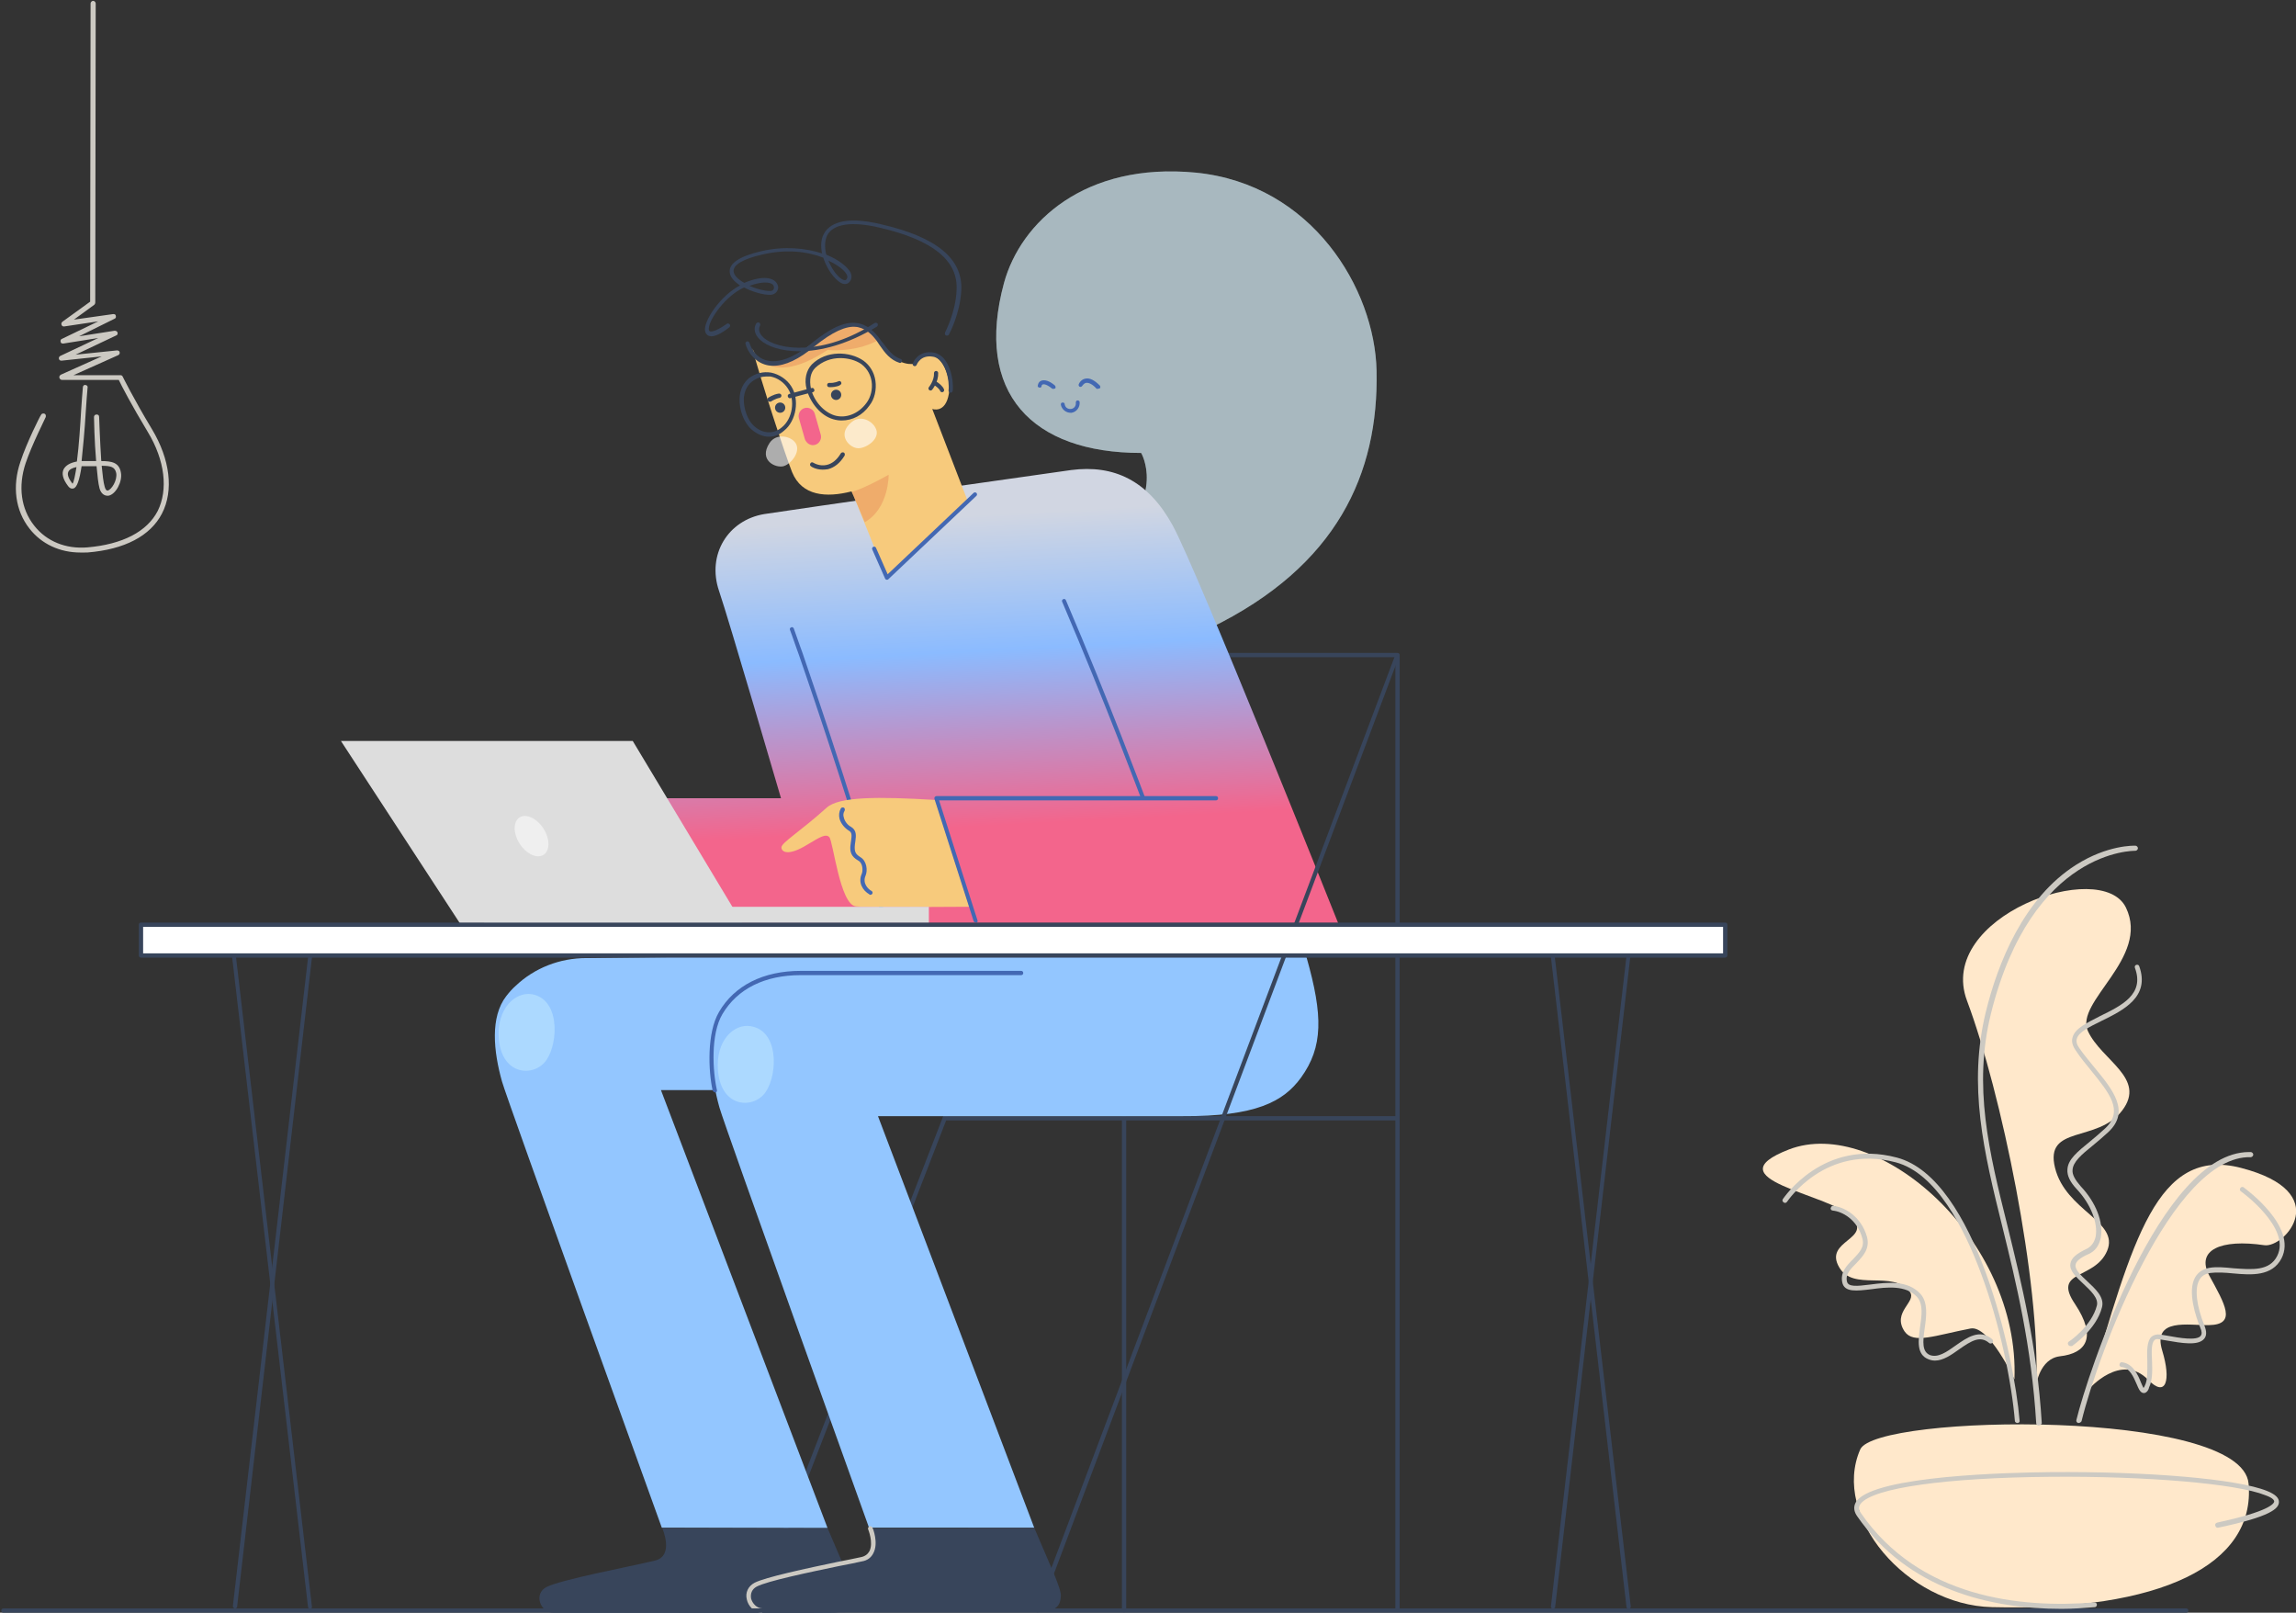 <?xml version="1.0" encoding="utf-8"?>
<!-- Generator: Adobe Illustrator 23.0.1, SVG Export Plug-In . SVG Version: 6.00 Build 0)  -->
<svg version="1.1" id="Layer_1" xmlns="http://www.w3.org/2000/svg" xmlns:xlink="http://www.w3.org/1999/xlink" x="0px" y="0px"
	 viewBox="0 0 537.4 377.4" style="enable-background:new 0 0 537.4 377.4;" xml:space="preserve">
<rect x="0" y="0" width="537.4" height="377.4" fill="#333333" stroke="none"/>
<style type="text/css">
	.st0{opacity:0.54;fill:#F7F7F7;}
	.st1{fill:#38455B;}
	.st2{fill:#CCC9C2;}
	.st3{fill:#93C6FF;}
	.st4{opacity:0.48;fill:#D3EAF2;}
	.st5{fill:#4368B3;}
	.st6{fill:url(#SVGID_1_);}
	.st7{fill:#F7CA7C;}
	.st8{fill:#F3658C;}
	.st9{opacity:0.35;fill:#D9FBFF;}
	.st10{opacity:0.33;fill:#DD704A;}
	.st11{fill:none;stroke:#38455B;stroke-width:0.973;stroke-linecap:round;stroke-linejoin:round;stroke-miterlimit:10;}
	.st12{opacity:0.6;fill:#FFFFFF;}
	.st13{fill:#DDDDDD;}
	.st14{fill:none;stroke:#4368B3;stroke-width:0.956;stroke-linecap:round;stroke-linejoin:round;stroke-miterlimit:10;}
	.st15{fill:#FFFFFF;}
	.st16{fill:#EFEFEF;}
	.st17{fill:#FFE8CB;}
</style>
<path class="st0" d="M436.7,377.4"/>
<path class="st1" d="M327.1,217c-0.3,0-0.5-0.2-0.5-0.5v-62.7h-63.5c-0.3,0-0.5-0.2-0.5-0.5s0.2-0.5,0.5-0.5h64
	c0.3,0,0.5,0.2,0.5,0.5v63.2C327.6,216.8,327.4,217,327.1,217z"/>
<path class="st1" d="M327.1,377.1c-0.3,0-0.5-0.2-0.5-0.5V223.8c0-0.3,0.2-0.5,0.5-0.5s0.5,0.2,0.5,0.5v152.8
	C327.6,376.9,327.4,377.1,327.1,377.1z"/>
<path class="st1" d="M263.1,377.3c-0.3,0-0.5-0.2-0.5-0.5V127.3c0-0.3,0.2-0.5,0.5-0.5s0.5,0.2,0.5,0.5v249.5
	C263.5,377.1,263.3,377.3,263.1,377.3z"/>
<path class="st1" d="M327,262.2H221.2c-0.3,0-0.5-0.2-0.5-0.5s0.2-0.5,0.5-0.5H327c0.3,0,0.5,0.2,0.5,0.5S327.2,262.2,327,262.2z"/>
<g>
	<path class="st2" d="M18.8,129.3c-4.8,0-9.1-2-11.9-5.6c-3.3-4.2-4.1-9.9-2.1-15.7c1.4-4.3,4.6-10.7,4.8-10.9
		c0.1-0.3,0.5-0.4,0.8-0.3c0.3,0.1,0.4,0.5,0.3,0.8c0,0.1-3.3,6.6-4.7,10.8c-1.8,5.4-1.1,10.7,2,14.6c2.9,3.7,7.4,5.5,12.4,5.1
		c8.3-0.7,14-3.7,16.5-8.5c2.5-5,1.7-11.9-2.3-18.5c-3.8-6.3-6.2-10.9-6.8-12.2l-13.3,0h0c-0.3,0-0.5-0.2-0.6-0.5
		c-0.1-0.3,0.1-0.5,0.3-0.7l9.6-4.3l-9.4,1c-0.3,0-0.5-0.1-0.6-0.4c-0.1-0.3,0.1-0.6,0.3-0.7l8.9-4.2l-8.2,1.3
		c-0.3,0-0.6-0.1-0.6-0.4c-0.1-0.3,0-0.6,0.3-0.7l8.5-4.1L15,76.4c-0.3,0-0.5-0.1-0.6-0.4s0-0.5,0.2-0.7l6.5-4.7l0-0.7l0.1-69.1
		c0-0.3,0.3-0.6,0.6-0.6c0,0,0,0,0,0c0.3,0,0.6,0.3,0.6,0.6l-0.1,70c0,0.2-0.1,0.4-0.2,0.5l-4.8,3.5l9.2-1.3c0.3,0,0.6,0.1,0.6,0.4
		c0.1,0.3,0,0.6-0.3,0.7l-8.3,4.1l8.3-1.3c0.3,0,0.6,0.1,0.7,0.4c0.1,0.3,0,0.6-0.3,0.7l-9.5,4.5l9.7-1c0.3,0,0.6,0.2,0.6,0.4
		c0.1,0.3-0.1,0.6-0.3,0.7l-10.5,4.7l11,0h0c0.2,0,0.4,0.1,0.5,0.3c0,0,2.5,5.1,6.9,12.4c4.2,7,5.1,14.3,2.3,19.7
		c-2.7,5.2-8.7,8.4-17.5,9.1C19.8,129.3,19.3,129.3,18.8,129.3z"/>
	<path class="st2" d="M25.1,116c-0.5,0-1.4-0.3-1.8-1.7c-0.3-1.1-0.5-3-0.7-5.2c-0.1,0-0.3,0-0.4,0c-0.7,0-1.4,0-2.2,0
		c-0.3,0-0.6,0-0.9,0c-0.5,3.3-1.1,5-1.9,5.2c-0.3,0.1-0.8,0.1-1.3-0.6c-1.2-1.6-1.5-2.9-1-3.9c0.5-0.9,1.5-1.5,3.1-1.8
		c0.5-3.8,0.8-8.7,1-12.1c0.1-2,0.3-3.8,0.4-5.3c0-0.3,0.3-0.6,0.6-0.5c0.3,0,0.6,0.3,0.5,0.6c-0.1,1.5-0.3,3.3-0.4,5.3
		c-0.3,5.1-0.7,9-1,11.9c0.2,0,0.5,0,0.8,0c0.8,0,1.5,0,2.2,0c0.1,0,0.2,0,0.4,0c-0.4-4.7-0.5-10-0.5-10.3c0-0.3,0.2-0.6,0.6-0.6
		c0.4,0,0.6,0.2,0.6,0.6c0,0.1,0.2,5.6,0.5,10.3c0,0,0,0,0,0c2.4,0,4.2,0.3,4.6,2.7c0.4,2.1-1.2,5.1-2.9,5.4
		C25.4,116,25.3,116,25.1,116z M23.8,109c0.2,2.1,0.4,3.9,0.7,4.9c0.2,0.7,0.4,0.9,0.7,0.9c0.9-0.2,2.3-2.4,2-4.1
		C26.9,109.3,26,109,23.8,109z M17.9,109.3c-1,0.2-1.7,0.6-1.9,1.1c-0.4,0.8,0.3,1.9,0.9,2.7c0,0,0.1,0.1,0.1,0.1
		C17.3,112.7,17.6,111.2,17.9,109.3z"/>
</g>
<path class="st1" d="M176.5,377.4c-0.1,0-0.1,0-0.2,0c-0.3-0.1-0.4-0.4-0.3-0.6l86.6-223.6c0.1-0.3,0.4-0.4,0.6-0.3
	c0.3,0.1,0.4,0.4,0.3,0.6L177,377.1C176.9,377.3,176.7,377.4,176.5,377.4z"/>
<path class="st3" d="M193.7,357.6l-39-102.5c0,0,70.2,0,71.2,0c13-0.1,20.7-3.8,25.3-10.2c3.9-5.4,5.3-5.5,2.2-21.2l-26.4,0.1
	l-63.3,0.1l-26.5,0.3c-6.1,0-12.1,2.3-16.5,6.5c-0.8,0.7-1.5,1.5-2.2,2.4c-3.8,4.9-3,12.9-1,20c1.1,4,37.4,104.4,37.4,104.4
	L193.7,357.6z"/>
<path class="st3" d="M242.1,357.6l-36.6-96.4c0,0,70.2,0,71.2,0c17.3,0.1,23.7-3.4,27.8-9c5.2-7.2,5.2-14.5,1.3-28.2l-90.6-0.1
	l2.4,6.1l-29.5,0.3c-6.1,0-12.1,2.3-16.5,6.5c-0.8,0.7-1.5,1.5-2.2,2.4c-3.8,4.9-3,12.9-1,20c1.1,4,35,98.3,35,98.3H242.1z"/>
<g>
	<path class="st4" d="M267.1,106C241.6,106,228,92,235,66.2c3.9-14.2,18.9-28.3,44.9-25.8c27.2,2.7,41.9,27.2,42.3,46.4
		c0.5,24-9.2,45.7-39,60.2c-18.5,9.1-50.4,3.4-49-6.9c0.8-6.1,13.1-2.2,25.6-12.8C273,116,267.1,106,267.1,106z"/>
	<path class="st4" d="M267.1,106C241.6,106,228,92,235,66.2c3.9-14.2,18.9-28.3,44.9-25.8c27.2,2.7,41.9,27.2,42.3,46.4
		c0.5,24-9.2,45.7-39,60.2c-18.5,9.1-50.4,3.4-49-6.9c0.8-6.1,13.1-2.2,25.6-12.8C273,116,267.1,106,267.1,106z"/>
	<path class="st5" d="M250.6,96.6c-1.1,0-2.1-0.8-2.3-1.9c0-0.3,0.1-0.5,0.4-0.5c0.3,0,0.5,0.1,0.5,0.4c0.1,0.7,0.7,1.2,1.5,1.1
		c0.7-0.1,1.2-0.7,1.1-1.5c0-0.3,0.2-0.5,0.4-0.5c0.3,0,0.5,0.2,0.5,0.4c0.1,1.2-0.7,2.3-1.9,2.5C250.8,96.6,250.7,96.6,250.6,96.6z
		"/>
	<path class="st5" d="M256.9,91c-0.1,0-0.3,0-0.3-0.1c-0.9-1-1.8-1.4-2.4-1.3c-0.5,0.1-0.7,0.5-0.9,0.7c-0.1,0.2-0.4,0.3-0.6,0.2
		c-0.2-0.1-0.3-0.4-0.2-0.6c0.3-0.7,0.9-1.2,1.6-1.3c1-0.2,2.1,0.4,3.3,1.6c0.2,0.2,0.2,0.5,0,0.7C257.2,90.9,257,91,256.9,91z"/>
	<path class="st5" d="M246.5,91c-0.1,0-0.2,0-0.3-0.1c-1.1-0.9-1.9-1.1-2.2-0.9c0,0-0.2,0.1-0.2,0.3c0,0.3-0.3,0.5-0.5,0.4
		c-0.3,0-0.5-0.3-0.4-0.5c0.1-0.5,0.3-0.9,0.8-1.1c0.8-0.3,1.9,0,3.2,1.1c0.2,0.2,0.2,0.5,0.1,0.7C246.7,91,246.6,91,246.5,91z"/>
</g>
<linearGradient id="SVGID_1_" gradientUnits="userSpaceOnUse" x1="208.382" y1="101.681" x2="214.502" y2="217.951">
	<stop  offset="0.17" style="stop-color:#D1D6E2"/>
	<stop  offset="0.444" style="stop-color:#8BBBFF"/>
	<stop  offset="0.796" style="stop-color:#F3658C"/>
</linearGradient>
<path class="st6" d="M114.2,186.8h68.6c0,0-12.3-42.1-14.5-48.5c-2.9-8.5,2.1-16.6,10.6-18c6.3-1,68.1-9.8,71.8-10.3
	c10-1.3,18,2.4,23.8,13s38.7,93,38.7,93h-190L114.2,186.8z"/>
<path class="st5" d="M207.1,215.9c-0.2,0-0.4-0.1-0.5-0.4c-5.5-20.8-15.6-50.7-19.7-62.5l-0.4-1.1c-1-2.9-1.6-4.5-1.6-4.5
	c-0.1-0.2,0-0.5,0.3-0.6c0.2-0.1,0.5,0,0.6,0.3c0,0,0.6,1.7,1.6,4.5l0.4,1.1c4.1,11.9,14.2,41.7,19.7,62.6c0.1,0.3-0.1,0.5-0.3,0.6
	C207.2,215.8,207.2,215.9,207.1,215.9z"/>
<path class="st7" d="M218.9,187.2c-13.4-0.8-22.5-0.8-25.4,1.8c-6.1,5.5-10.6,8.2-10.6,9.3c0,1.1,1.6,2.1,6-0.6
	c3.3-2,4.4-2.6,5.2-1.8c0.9,0.9,2.5,15.8,6.2,16.2c2.4,0.3,26.6,0.1,26.6,0.1l0,0L218.9,187.2z"/>
<path class="st5" d="M228.4,215.9c-0.2,0-0.4-0.1-0.5-0.3l-9.2-28.7c0-0.1,0-0.3,0.1-0.4c0.1-0.1,0.2-0.2,0.4-0.2h65.4
	c0.3,0,0.5,0.2,0.5,0.5s-0.2,0.5-0.5,0.5h-64.8l9,28.1c0.1,0.3-0.1,0.5-0.3,0.6C228.5,215.9,228.5,215.9,228.4,215.9z"/>
<path class="st5" d="M267.5,187.2c-0.2,0-0.4-0.1-0.4-0.3c-0.1-0.2-8.2-22-18.5-46.1c-0.1-0.2,0-0.5,0.3-0.6c0.2-0.1,0.5,0,0.6,0.3
	c10.3,24.1,18.4,45.9,18.5,46.1c0.1,0.2,0,0.5-0.3,0.6C267.6,187.2,267.5,187.2,267.5,187.2z"/>
<path class="st7" d="M176.1,81.5c1.7,6.7,7.9,25.6,9.3,29c2.3,5.6,8,6,13.9,4.5l0,0c0.7,1.3,6.9,17.1,8.2,20.2l18.9-18.2l-8.2-21.3
	c0,0,3.1,1.2,3.9-3.6c0.8-5.3-3.4-12.7-8-7c0,0-3.8,1.1-7.7-4.3c-7.1-9.9-14.4-1-21.3,3.1C178.1,88.1,176.1,81.5,176.1,81.5z"/>
<path class="st8" d="M190.8,104.1L190.8,104.1c1-0.3,1.6-1.4,1.3-2.4l-1.4-4.9c-0.3-1-1.4-1.6-2.4-1.3l0,0c-1,0.3-1.6,1.4-1.3,2.4
	l1.4,4.9C188.8,103.8,189.8,104.4,190.8,104.1z"/>
<path class="st1" d="M180,102.2c-1.4,0-2.8-0.6-4.1-1.7c-1.8-1.6-2.9-4.6-2.8-7.3c0.1-2,0.9-3.6,2.2-4.7c1.6-1.2,3.4-1.6,5.2-1.3
	c1.9,0.4,3.7,1.6,4.7,3.2c2,3.1,1.2,8.1-1.7,10.4C182.5,101.7,181.3,102.2,180,102.2z M179.4,88.1c-1,0-2.2,0.3-3.4,1.2
	c-1.4,1.1-1.8,2.7-1.9,3.9c-0.1,2.4,0.9,5.2,2.4,6.5c0,0,0,0,0,0c2,1.8,4.5,2,6.5,0.3c2.5-2,3.2-6.4,1.4-9.1
	c-0.9-1.4-2.4-2.5-4.1-2.8C180.1,88.1,179.8,88.1,179.4,88.1z"/>
<path class="st1" d="M197,98.4c-0.7,0-1.3-0.1-2-0.3l0,0c-2.8-0.8-5.3-3.7-6.2-7c-0.6-2.3-0.1-4.4,1.2-5.8c3.4-3.4,8.9-3.1,12.1-0.9
	c1.5,1.1,2.5,2.7,2.8,4.7c0.3,2.1-0.2,4.3-1.4,5.8C201.9,97.2,199.5,98.4,197,98.4z M196.7,83.8c-2.1,0-4.2,0.7-5.9,2.3
	c-1.1,1.1-1.4,2.8-1,4.8c0.7,3,3,5.5,5.5,6.3l0,0c2.6,0.8,5.6-0.3,7.5-2.9c1-1.3,1.5-3.3,1.2-5.1c-0.2-1.2-0.8-2.8-2.4-4
	C200.3,84.3,198.5,83.8,196.7,83.8z"/>
<path class="st1" d="M184.9,93.2c-0.2,0-0.4-0.1-0.5-0.4c-0.1-0.3,0.1-0.5,0.3-0.6c4-1.1,5.3-1.4,5.3-1.4c0.3-0.1,0.5,0.1,0.6,0.4
	c0.1,0.3-0.1,0.5-0.4,0.6c0,0-1.4,0.3-5.3,1.4C185,93.2,184.9,93.2,184.9,93.2z"/>
<circle class="st1" cx="182.6" cy="95.4" r="1.2"/>
<circle class="st1" cx="195.7" cy="92.4" r="1.2"/>
<path class="st9" d="M168,249.2c0,9.5,7.3,10.5,10.6,7.1c3.3-3.4,4.1-14.3-2.2-16C172.5,239.1,168,242.7,168,249.2z"/>
<path class="st9" d="M116.7,241.7c0,9.5,7.3,10.5,10.6,7.1c3.3-3.4,4.1-14.3-2.2-16C121.3,231.7,116.8,235.2,116.7,241.7z"/>
<path class="st1" d="M192.5,109.9c-1.5,0-2.7-0.7-2.7-0.8c-0.2-0.1-0.3-0.4-0.1-0.7c0.1-0.2,0.4-0.3,0.7-0.1c0,0,1.4,0.9,3.1,0.5
	c1.3-0.3,2.4-1.2,3.3-2.7c0.1-0.2,0.4-0.3,0.7-0.2c0.2,0.1,0.3,0.4,0.2,0.7c-1.1,1.8-2.4,2.8-3.9,3.2
	C193.2,109.9,192.8,109.9,192.5,109.9z"/>
<path class="st10" d="M177.5,84.1c3.9,3,8.9,2.6,16.2-2.2c0,0,6,0.7,11.5-2.1c0,0-2.4-5-7.7-3.3c-3,0.9-7.5,5-12.2,7.6
	C181.6,86.1,177.5,84.1,177.5,84.1z"/>
<path class="st1" d="M166.5,78.7c-0.3,0-0.6-0.1-0.8-0.2c-0.3-0.2-0.7-0.6-0.7-1.5c0.1-2.5,3.8-7.9,8.2-10.2
	c-1.3-0.9-2.3-1.9-2.4-3.1c-0.2-2.1,2.3-3.7,7.3-4.9c5.6-1.3,10.6-0.7,14.3,0.5c-0.3-1.6-0.3-3.2,0.4-4.5c1.1-2.2,4.4-4.5,13.5-2.3
	c13,3,19.1,8.1,18.7,15.5c-0.3,5.5-2.8,10.1-2.9,10.3c-0.1,0.2-0.4,0.3-0.7,0.2c-0.2-0.1-0.3-0.4-0.2-0.7c0,0,2.5-4.7,2.7-9.9
	c0.4-6.9-5.5-11.7-17.9-14.6c-6.7-1.6-11-0.9-12.4,1.8c-0.6,1.3-0.6,2.9-0.2,4.5c3,1.2,5,2.9,5.7,4.2c0.4,1,0.2,1.8-0.5,2.4
	c-0.4,0.3-1.3,0.6-2.6-0.6c-1.3-1.1-2.6-3.1-3.3-5.3c-3.6-1.4-8.6-2.1-14.4-0.7c-4.4,1-6.7,2.4-6.6,3.9c0.1,1,1.1,1.9,2.5,2.7
	c4.8-2,6.7-0.9,7.3-0.3c0.6,0.6,0.8,1.4,0.5,2c-0.3,0.7-1,1.1-1.8,1.1c-1.6,0-4.1-0.7-6-1.7c0,0,0,0-0.1,0c-4.2,1.9-8.1,7.3-8.2,9.6
	c0,0.2,0,0.5,0.2,0.6c0.1,0.1,1,0.4,4-1.7c0.2-0.2,0.5-0.1,0.7,0.1c0.2,0.2,0.1,0.5-0.1,0.7C168.8,78.1,167.4,78.7,166.5,78.7z
	 M175.4,66.9c1.6,0.7,3.5,1.2,4.9,1.2c0.4,0,0.7-0.2,0.8-0.5c0.1-0.2,0.1-0.6-0.2-1C180.2,66,178.4,65.8,175.4,66.9z M193.9,61
	c0.7,1.7,1.7,3.2,2.7,4c0.6,0.5,1.2,0.7,1.4,0.5c0.2-0.2,0.5-0.5,0.2-1.2C197.8,63.4,196.3,62.1,193.9,61z"/>
<path class="st11" d="M214.1,85.2c0,0,1-2.8,4.4-2.2s4.3,6.4,4,8.4"/>
<path class="st11" d="M219.1,87.3c0.1,1.9-1.3,3.6-1.3,3.6"/>
<path class="st11" d="M218.9,89.7c0.5,0.3,1.4,1,1.6,1.6"/>
<path class="st1" d="M194.4,90.6c-0.1,0-0.2,0-0.3,0c-0.3,0-0.5-0.2-0.5-0.5c0-0.3,0.2-0.5,0.5-0.5c1.2,0.1,2.2-0.4,2.2-0.4
	c0.2-0.1,0.5,0,0.6,0.3c0.1,0.2,0,0.5-0.3,0.6C196.7,90.2,195.6,90.6,194.4,90.6z"/>
<path class="st12" d="M180.1,103.7c-2.6,4,1.4,5.9,3.3,5.4c2-0.6,4.4-3.9,2.5-5.8C184.7,102,181.6,101.4,180.1,103.7z"/>
<path class="st12" d="M199.3,98.8c-3.6,3-0.4,6.1,1.6,6.1c2,0,5.4-2.4,4-4.8C204.1,98.5,201.4,97,199.3,98.8z"/>
<path class="st1" d="M181,85.6c-0.7,0-1.4-0.1-2-0.3c-2.5-0.8-4-3-4.5-4.8c-0.1-0.3,0.1-0.5,0.3-0.6c0.3-0.1,0.5,0.1,0.6,0.3
	c0.5,1.6,1.7,3.5,3.9,4.1c2.8,0.8,6.5-0.5,10.7-4c4.3-3.5,7.7-5.1,10.5-4.7c2.6,0.3,4.3,2.2,5.5,3.8c0.2,0.3,0.4,0.6,0.7,0.9
	c1.3,1.7,2.3,3.1,4.1,3.7c0.3,0.1,0.4,0.4,0.3,0.6c-0.1,0.3-0.4,0.4-0.6,0.3c-2.1-0.7-3.3-2.2-4.6-4.1c-0.2-0.3-0.4-0.6-0.6-0.9
	c-1.1-1.5-2.6-3.1-4.8-3.4c-2.5-0.3-5.7,1.2-9.8,4.5C187,84.1,183.8,85.6,181,85.6z"/>
<path class="st5" d="M203.7,209.4c-0.1,0-0.2,0-0.2-0.1c-1.6-0.9-2.7-2.8-1.8-4.8c0.3-0.7,0.3-2.5-0.8-3.1c-1.6-0.9-2.1-2-1.8-3.9
	c0-0.3,0.1-0.5,0.1-0.7c0.2-1.4,0.2-2-0.5-2.4c-1-0.6-1.9-1.7-2.2-2.8c-0.2-0.8-0.1-1.7,0.3-2.4c0.1-0.2,0.4-0.3,0.7-0.2
	c0.2,0.1,0.3,0.4,0.2,0.7c-0.3,0.5-0.4,1-0.2,1.6c0.2,0.9,0.9,1.8,1.7,2.2c1.3,0.8,1.2,2,1,3.4c0,0.2-0.1,0.5-0.1,0.7
	c-0.2,1.8,0.2,2.3,1.3,3c1.5,0.9,1.7,3.1,1.2,4.3c-0.8,1.8,0.6,3.2,1.4,3.6c0.2,0.1,0.3,0.4,0.2,0.6
	C204.1,209.3,203.9,209.4,203.7,209.4z"/>
<path class="st11" d="M31.8,216"/>
<polygon class="st13" points="173.7,216 148.1,173.4 79.8,173.4 107.6,216 "/>
<rect x="113.4" y="212.3" transform="matrix(-1 -4.497392e-11 4.497392e-11 -1 330.808 428.309)" class="st13" width="104.1" height="3.8"/>
<path class="st11" d="M29.2,223.6"/>
<polyline class="st14" points="204.6,128.4 207.6,135.2 228.2,115.7 "/>
<path class="st1" d="M242.9,377.3c-0.1,0-0.1,0-0.2,0c-0.3-0.1-0.4-0.4-0.3-0.6l84.2-223.5c0.1-0.3,0.4-0.4,0.6-0.3
	c0.3,0.1,0.4,0.4,0.3,0.6L243.4,377C243.3,377.2,243.1,377.3,242.9,377.3z"/>
<g>
	<rect x="33" y="216.4" class="st15" width="370.8" height="7.2"/>
	<path class="st1" d="M403.8,224.1H33c-0.3,0-0.5-0.2-0.5-0.5v-7.2c0-0.3,0.2-0.5,0.5-0.5h370.8c0.3,0,0.5,0.2,0.5,0.5v7.2
		C404.3,223.9,404,224.1,403.8,224.1z M33.5,223.1h369.8v-6.2H33.5V223.1z"/>
</g>
<path class="st10" d="M199.4,115.1c0,0,2.3-0.5,8.6-4c0,0,0.1,7.9-5.6,11.1L199.4,115.1z"/>
<path class="st5" d="M167.3,255.6c-0.2,0-0.4-0.2-0.5-0.4c-1-4.5-1.4-13.5,1.5-18.4c3.6-6.2,10.4-9.6,19.1-9.6H239
	c0.3,0,0.5,0.2,0.5,0.5s-0.2,0.5-0.5,0.5h-51.6c-8.4,0-14.8,3.2-18.3,9.1c-2.8,4.7-2.3,13.4-1.3,17.8c0.1,0.3-0.1,0.5-0.4,0.6
	C167.3,255.6,167.3,255.6,167.3,255.6z"/>
<path class="st1" d="M187.1,82.2c-4.2,0-7.5-1.1-9.2-2.7c-1.3-1.2-1.6-2.6-0.9-3.8c0.1-0.2,0.4-0.3,0.7-0.2c0.2,0.1,0.3,0.4,0.2,0.7
	c-0.6,1.1,0.1,2.1,0.7,2.7c3.5,3.2,14.2,4.4,26.1-3.3c0.2-0.1,0.5-0.1,0.7,0.1c0.1,0.2,0.1,0.5-0.1,0.7
	C198.4,80.6,192.1,82.2,187.1,82.2z"/>
<path class="st1" d="M180.1,94c-0.2,0-0.3-0.1-0.4-0.2c-0.2-0.2-0.1-0.5,0.1-0.7c0,0,1.1-0.8,2.5-1c0.3,0,0.5,0.1,0.6,0.4
	c0,0.3-0.1,0.5-0.4,0.6c-1.1,0.2-2.1,0.9-2.1,0.9C180.3,94,180.2,94,180.1,94z"/>
<ellipse transform="matrix(0.84 -0.542 0.542 0.84 -86.234 98.757)" class="st16" cx="124.5" cy="195.7" rx="3.3" ry="5.2"/>
<path class="st1" d="M193.7,357.6c3.9,9.2,6.2,14.1,6.2,15.9c-0.1,2.3-1.2,3.7-4.8,3.9c-3,0.1-62.6,0-65.6,0c-3,0-4.7-4.4-1.6-6
	c3.2-1.7,19.6-4.8,25.4-6.2c4.6-1.1,1.7-7.6,1.7-7.6H193.7z"/>
<path class="st1" d="M242.1,357.6c3.9,9.2,6.3,14.1,6.2,15.9c-0.1,2.3-1.1,3.5-4.7,3.6c-3,0.1-62.6,0.2-65.6,0.2s-4.8-4.3-1.7-5.9
	c3.2-1.7,19.6-4.6,25.4-6.2c4.8-1.4,1.7-7.6,1.7-7.6H242.1z"/>
<path class="st2" d="M178.4,377.4c-1.9,0-3.3-1.6-3.6-3.1c-0.4-1.6,0.3-3.1,1.8-3.9c2.5-1.3,12.3-3.4,19.5-4.9
	c2.1-0.4,4-0.8,5.4-1.1c1-0.2,1.6-0.7,2-1.4c1-2-0.3-5.1-0.3-5.1c-0.1-0.3,0-0.5,0.3-0.7c0.3-0.1,0.5,0,0.7,0.3
	c0.1,0.1,1.5,3.6,0.2,6c-0.5,1-1.4,1.7-2.7,1.9c-1.4,0.3-3.2,0.7-5.4,1.1c-6.7,1.4-16.8,3.5-19.2,4.8c-1.1,0.6-1.5,1.6-1.3,2.8
	c0.3,1.1,1.3,2.3,2.7,2.3L178.4,377.4z"/>
<path class="st1" d="M511.7,377.4H0.8c-0.3,0-0.5-0.2-0.5-0.5s0.2-0.5,0.5-0.5h510.9c0.3,0,0.5,0.2,0.5,0.5S512,377.4,511.7,377.4z"
	/>
<path class="st1" d="M55,376.4C55,376.4,55,376.4,55,376.4c-0.3,0-0.5-0.3-0.5-0.5l17.6-151.8c0-0.3,0.3-0.5,0.5-0.4
	c0.3,0,0.5,0.3,0.4,0.5L55.5,376C55.5,376.2,55.3,376.4,55,376.4z"/>
<path class="st1" d="M381.2,376.5c-0.2,0-0.5-0.2-0.5-0.4L363,223.9c0-0.3,0.2-0.5,0.4-0.5c0.3,0,0.5,0.2,0.5,0.4L381.7,376
	C381.7,376.2,381.5,376.5,381.2,376.5C381.3,376.5,381.2,376.5,381.2,376.5z"/>
<path class="st1" d="M72.6,376.5c-0.2,0-0.5-0.2-0.5-0.4L54.3,223.7c0-0.3,0.2-0.5,0.4-0.5c0.3,0,0.5,0.2,0.5,0.4l17.8,152.3
	C73.1,376.2,72.9,376.4,72.6,376.5C72.7,376.5,72.6,376.5,72.6,376.5z"/>
<path class="st1" d="M363.5,376.5C363.5,376.5,363.4,376.5,363.5,376.5c-0.3,0-0.5-0.3-0.5-0.5l17.7-152.3c0-0.3,0.3-0.5,0.5-0.4
	c0.3,0,0.5,0.3,0.4,0.5L364,376.1C363.9,376.3,363.7,376.5,363.5,376.5z"/>
<path class="st17" d="M435.4,339.2c-6.8,15.6,10.9,36.4,30.8,36.9c39.5,1,61.8-9.9,60.1-28.9C524.8,329.6,439,330.9,435.4,339.2z"/>
<path class="st17" d="M471.5,322.8c1.3-32.9-32.1-61.8-52.8-53.8c-18,7,9.2,10.3,14.6,15.7c5.3,5.4-6.6,5.5-2.8,11.9
	c3.3,5.7,12.5,0.5,16.5,5.7c1.8,2.3-4.3,4.7-1.2,9.3c2.1,3,7.1,0.9,15.4-0.7C465.5,310,471.5,322.8,471.5,322.8z"/>
<path class="st17" d="M476.6,324.1c1-24-8.2-68.6-16.2-89.9c-7.4-19.7,31.5-33.6,37.2-21.8c5.7,11.8-12.1,22-8.9,28.9
	c3.2,6.9,13.8,11,8,18.6c-5.8,7.6-18.2,3.3-15.7,13.4c2.5,10.1,15.1,12.5,12.2,19.4s-13,4.4-7.5,12.5c5.1,7.7,2.7,11.5-3.6,12.2
	C477.4,318,476.6,324.1,476.6,324.1z"/>
<path class="st17" d="M488.9,325.1c10.3-34.8,15.9-56.9,35.6-51.8c22.1,5.7,10.2,18.8,5.5,18.1c-10.2-1.5-16.1,1.1-12.9,7.1
	c3.6,6.6,6.6,11.5-0.1,11.6c-4.7,0.1-13.3-1.8-10.9,6c2.1,6.9,0.9,11.1-3.3,6.8C496.4,316.4,488.9,325.1,488.9,325.1z"/>
<path class="st2" d="M486.5,333c0,0-0.1,0-0.1,0c-0.3-0.1-0.5-0.4-0.4-0.7c2.5-10.4,19.7-62.7,40.4-62.7c0.1,0,0.3,0,0.4,0
	c0.3,0,0.6,0.3,0.6,0.6c0,0.3-0.3,0.6-0.6,0.6c-18.3-0.5-35.7,45.8-39.6,61.8C487,332.9,486.7,333,486.5,333z"/>
<path class="st2" d="M477.2,333.6c-0.3,0-0.6-0.2-0.6-0.5c-1.1-18.1-4.7-32.9-7.9-45.9c-4.4-17.7-8.1-33.1-3.9-50.4
	c2.8-11.4,8.8-26.6,21.1-34.4c7.4-4.7,13.6-4.5,13.9-4.5c0.3,0,0.6,0.3,0.6,0.6c0,0.3-0.3,0.6-0.6,0.6c-0.2,0-24.2-0.5-33.8,38.1
	c-4.2,17-0.5,32.2,3.9,49.8c3.2,13.1,6.9,27.9,8,46.1C477.8,333.3,477.6,333.5,477.2,333.6C477.3,333.6,477.3,333.6,477.2,333.6z"/>
<path class="st2" d="M472.2,333c-0.3,0-0.6-0.2-0.6-0.5c-0.7-8.5-3.4-22.5-8-34.7c-3.9-10.4-10.4-23.3-19.9-25.8
	c-16.5-4.3-25.3,9.1-25.4,9.2c-0.2,0.3-0.5,0.4-0.8,0.2c-0.3-0.2-0.4-0.5-0.2-0.8c0.1-0.1,9.4-14.3,26.7-9.7
	c18.5,4.9,27.5,46.8,28.7,61.5C472.8,332.7,472.6,333,472.2,333C472.3,333,472.3,333,472.2,333z"/>
<path class="st2" d="M452.9,318.4c-0.5,0-1-0.1-1.5-0.3c-2.9-1.1-2.4-4.4-2-7.5c0.4-2.7,0.8-5.4-0.7-7.1c-2.6-2.8-7.1-2.3-10.7-1.8
	c-3.4,0.4-6.3,0.8-6.8-1.6c-0.5-2.4,1.1-4,2.5-5.4c1.4-1.5,2.8-2.8,2.2-4.9c-1.2-4.5-4.8-6.3-6.9-6.5c-0.3,0-0.6-0.3-0.5-0.6
	s0.3-0.6,0.6-0.5c2.4,0.2,6.5,2.3,7.9,7.3c0.7,2.8-1,4.5-2.5,6.1c-1.4,1.4-2.6,2.6-2.2,4.3c0.3,1.3,2.3,1.1,5.5,0.7
	c3.9-0.5,8.7-1.1,11.7,2.2c1.8,2,1.4,5.2,1,8c-0.5,3.4-0.6,5.5,1.2,6.3c1.9,0.7,3.9-0.7,6-2.2c2.7-1.9,5.7-4,8.6-1.5
	c0.2,0.2,0.3,0.6,0.1,0.8s-0.6,0.3-0.8,0.1c-2.1-1.8-4.1-0.6-7.1,1.5C456.7,317.1,454.8,318.4,452.9,318.4z"/>
<path class="st2" d="M484.6,315c-0.2,0-0.4-0.1-0.5-0.3c-0.2-0.3-0.1-0.6,0.2-0.8c0.1,0,5.3-3.6,6.5-8.4c0.4-1.7-1.4-3.4-3.1-5
	c-1.7-1.6-3.4-3.1-3.1-4.8c0.2-1.3,1.4-2.3,3.7-3.4c1.1-0.5,1.9-1.5,2.2-2.9c0.6-3.1-1.1-7.6-4.4-11.1c-1.6-1.7-2.3-3.2-2.2-4.6
	c0.1-2.4,2.4-4.2,5.2-6.5c1.1-0.9,2.4-2,3.7-3.2c4.3-4.1,0.9-8.2-3.3-13.4c-1.2-1.5-2.5-3-3.6-4.7c-0.8-1.1-1.1-2.2-0.8-3.1
	c0.5-2.1,3.3-3.4,6.4-5c5.1-2.5,10.5-5.1,8.2-11.3c-0.1-0.3,0-0.6,0.3-0.7c0.3-0.1,0.6,0,0.7,0.3c2.6,7.2-3.7,10.3-8.8,12.8
	c-2.8,1.4-5.4,2.6-5.8,4.2c-0.2,0.6,0,1.4,0.6,2.2c1.1,1.6,2.4,3.1,3.6,4.6c4.3,5.2,8.3,10.2,3.2,15c-1.3,1.2-2.6,2.3-3.7,3.2
	c-2.6,2.1-4.6,3.8-4.7,5.7c-0.1,1.1,0.6,2.3,1.9,3.8c3.6,3.8,5.4,8.5,4.7,12.1c-0.4,1.8-1.3,3.1-2.9,3.8c-1.9,0.8-2.9,1.7-3,2.5
	c-0.2,1.1,1.3,2.5,2.7,3.8c1.9,1.8,4.1,3.7,3.5,6.1c-1.3,5.2-6.8,8.9-7,9.1C484.8,315,484.7,315,484.6,315z"/>
<path class="st2" d="M501.8,326C501.8,326,501.8,326,501.8,326c-0.8,0-1.2-0.9-1.7-2.1c-0.7-1.6-1.6-3.8-3.5-4
	c-0.3,0-0.6-0.3-0.5-0.6c0-0.3,0.3-0.6,0.6-0.5c2.5,0.3,3.7,2.9,4.4,4.7c0.2,0.5,0.5,1.1,0.6,1.3c0.1-0.1,0.2-0.2,0.3-0.5
	c0.7-1.3,0.6-3.5,0.6-5.7c-0.1-2.6-0.1-4.8,1-5.8c0.5-0.4,1.2-0.6,2-0.5c0.5,0.1,1.2,0.2,1.8,0.3c2.7,0.5,6.8,1.2,7.7,0
	c0.3-0.4,0.3-1-0.1-1.9c-1-2.4-3.1-8.5-1.2-11.8c0.7-1.2,1.8-1.9,3.3-2.2c1.7-0.3,3.7-0.1,5.7,0.1c4.3,0.3,8.4,0.7,10.2-2.9
	c3.3-6.5-8.3-15-8.5-15.1c-0.3-0.2-0.3-0.6-0.1-0.8c0.2-0.3,0.6-0.3,0.8-0.1c0.5,0.4,12.6,9.2,8.8,16.6c-2.2,4.2-7,3.9-11.3,3.5
	c-2-0.2-3.8-0.3-5.4-0.1c-1.2,0.2-2,0.7-2.5,1.6c-1.2,2-0.7,6.1,1.2,10.8c0.5,1.3,0.5,2.3-0.1,3c-1.4,1.7-5.3,1-8.8,0.4
	c-0.6-0.1-1.2-0.2-1.8-0.3c-0.5-0.1-0.8,0-1,0.2c-0.8,0.7-0.7,2.8-0.6,4.9c0.1,2.3,0.1,4.6-0.7,6.2C502.9,325.3,502.4,326,501.8,326
	z"/>
<path class="st2" d="M482.5,376.5c-16.5,0-35.9-4.4-47.9-21.8c-0.8-1.2-0.8-2.4,0-3.5c4.7-5.9,35.8-6.6,45.3-6.7
	c22.9-0.2,43.8,1.6,50.7,4.4c2,0.8,2.9,1.7,2.8,2.7c-0.1,1.4-1.8,3.3-14.2,5.9c-0.3,0.1-0.6-0.1-0.7-0.5c-0.1-0.3,0.1-0.6,0.5-0.7
	c12.1-2.6,13.2-4.4,13.3-4.9c0-0.2-0.1-0.8-2.1-1.5c-6.7-2.7-27.8-4.5-50.3-4.3c-24.5,0.2-41.5,2.6-44.4,6.3c-0.5,0.7-0.5,1.3,0,2.1
	c13.7,19.9,37.3,22.4,54.7,21c0.3,0,0.6,0.2,0.6,0.5c0,0.3-0.2,0.6-0.5,0.6C487.9,376.3,485.2,376.5,482.5,376.5z"/>
</svg>
